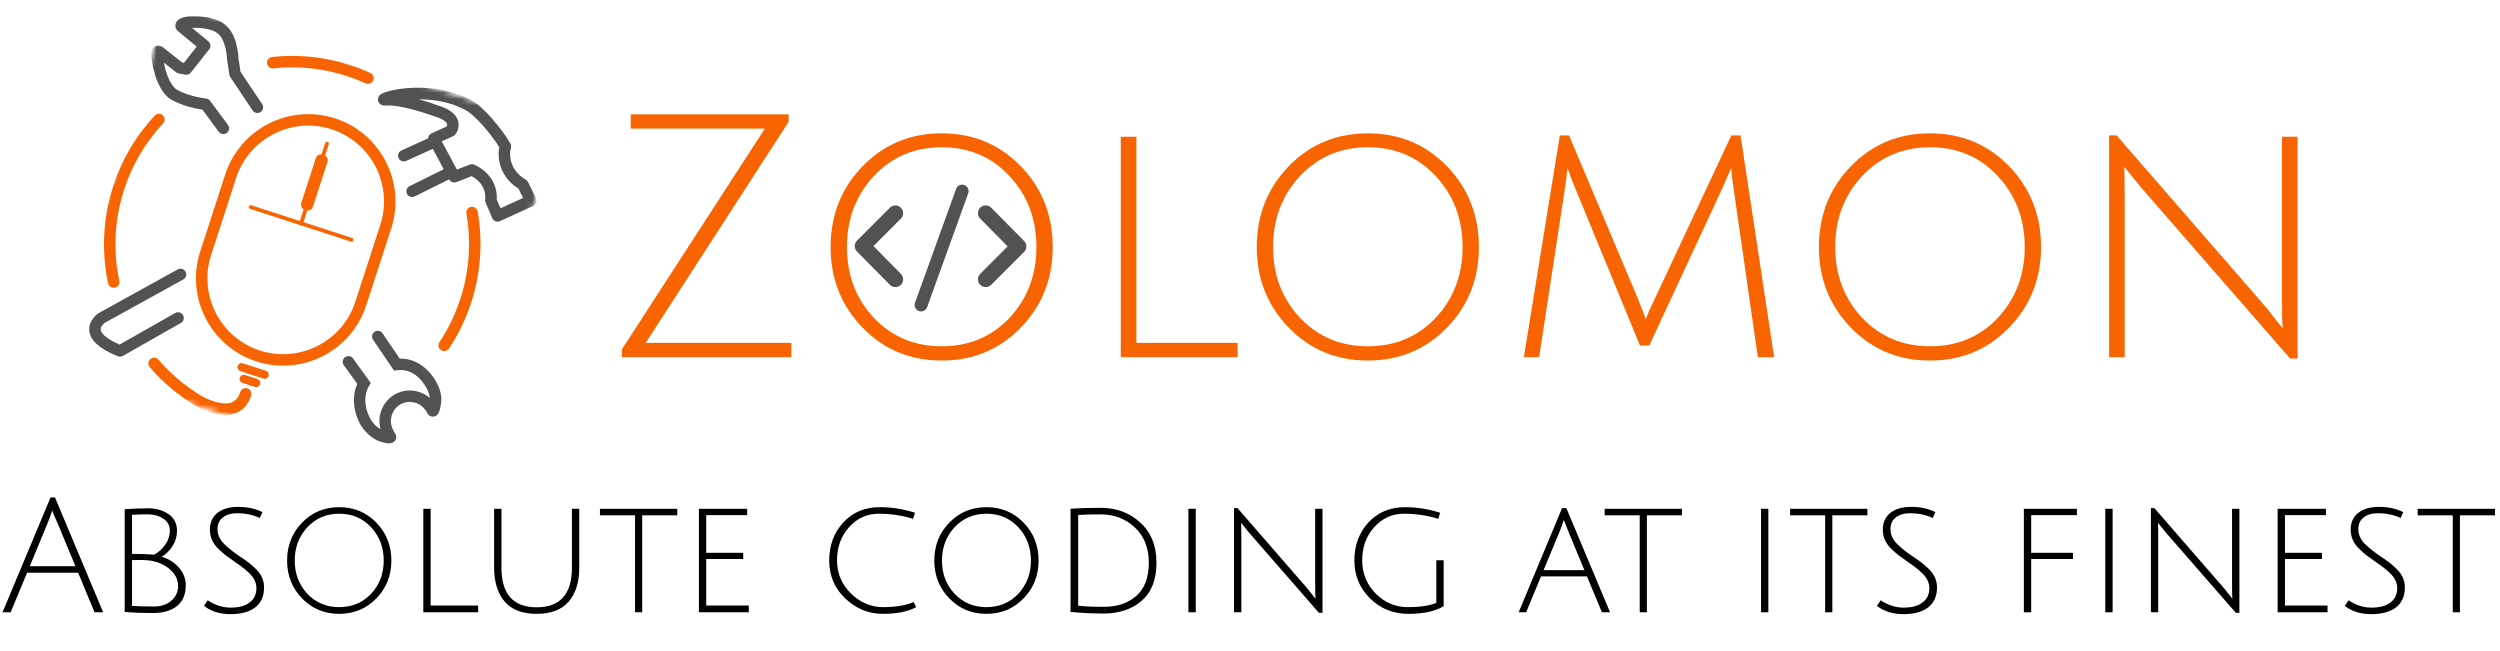 <svg width="392" height="102" viewBox="0 0 392 102" fill="none" xmlns="http://www.w3.org/2000/svg">
<mask id="mask0_5_2" style="mask-type:luminance" maskUnits="userSpaceOnUse" x="8" y="0" width="80" height="77">
<path d="M26.359 0L87.905 19.987L69.546 76.521L8 56.534L26.359 0Z" fill="white"/>
</mask>
<g mask="url(#mask0_5_2)">
<mask id="mask1_5_2" style="mask-type:luminance" maskUnits="userSpaceOnUse" x="8" y="0" width="80" height="77">
<path d="M8 56.535L69.545 76.521L87.905 19.988L26.359 0.001L8 56.535Z" fill="white"/>
</mask>
<g mask="url(#mask1_5_2)">
<path d="M64.335 30.853C63.988 30.739 63.744 30.428 63.717 30.064C63.69 29.7 63.886 29.355 64.213 29.192L70.192 26.226C70.479 26.083 70.821 26.104 71.089 26.282C71.356 26.46 71.509 26.767 71.489 27.087C71.469 27.407 71.279 27.693 70.991 27.836L65.012 30.803C64.801 30.908 64.558 30.926 64.335 30.853Z" fill="#525252"/>
</g>
<mask id="mask2_5_2" style="mask-type:luminance" maskUnits="userSpaceOnUse" x="8" y="0" width="80" height="77">
<path d="M8 56.535L69.545 76.521L87.905 19.988L26.359 0.001L8 56.535Z" fill="white"/>
</mask>
<g mask="url(#mask2_5_2)">
<path d="M18.531 55.886L18.47 55.864C15.618 54.703 14.155 53.397 14.001 51.871C13.866 50.539 14.841 49.512 15.438 49.114L15.501 49.075L27.914 42.218C28.345 42.009 28.865 42.173 29.096 42.593C29.328 43.012 29.191 43.539 28.784 43.792L16.417 50.624C16.306 50.708 15.734 51.172 15.791 51.696C15.828 52.036 16.197 52.925 18.749 54.031L27.474 49.077C27.906 48.832 28.455 48.983 28.7 49.415C28.945 49.846 28.794 50.395 28.362 50.64L19.253 55.813C19.033 55.938 18.771 55.964 18.531 55.886Z" fill="#525252"/>
</g>
<mask id="mask3_5_2" style="mask-type:luminance" maskUnits="userSpaceOnUse" x="8" y="0" width="80" height="77">
<path d="M8 56.535L69.545 76.521L87.905 19.988L26.359 0.001L8 56.535Z" fill="white"/>
</mask>
<g mask="url(#mask3_5_2)">
<path d="M63.032 25.265C62.678 25.15 62.431 24.83 62.41 24.459C62.39 24.088 62.6 23.743 62.939 23.591L67.578 21.494C68.029 21.296 68.555 21.498 68.758 21.947C68.96 22.395 68.765 22.924 68.319 23.132L63.68 25.229C63.475 25.321 63.245 25.334 63.032 25.265Z" fill="#525252"/>
</g>
<mask id="mask4_5_2" style="mask-type:luminance" maskUnits="userSpaceOnUse" x="8" y="0" width="80" height="77">
<path d="M8 56.535L69.545 76.521L87.905 19.988L26.359 0.001L8 56.535Z" fill="white"/>
</mask>
<g mask="url(#mask4_5_2)">
<path d="M40.183 56.667C33.008 54.337 29.066 46.604 31.396 39.428L35.317 27.354C37.648 20.178 45.38 16.236 52.556 18.567C59.732 20.897 63.673 28.63 61.343 35.806L57.422 47.88C55.092 55.056 47.359 58.997 40.183 56.667ZM52.001 20.277C45.768 18.253 39.051 21.676 37.027 27.909L33.105 39.983C31.081 46.216 34.506 52.933 40.738 54.957C46.971 56.981 53.688 53.557 55.712 47.325L59.634 35.25C61.658 29.018 58.233 22.301 52.001 20.277Z" fill="#F86401"/>
</g>
<mask id="mask5_5_2" style="mask-type:luminance" maskUnits="userSpaceOnUse" x="8" y="0" width="80" height="77">
<path d="M8 56.535L69.545 76.521L87.905 19.988L26.359 0.001L8 56.535Z" fill="white"/>
</mask>
<g mask="url(#mask5_5_2)">
<path d="M48.046 32.964L47.747 32.867C47.327 32.73 47.097 32.279 47.232 31.858L49.536 24.765C49.672 24.346 50.125 24.114 50.545 24.251L50.844 24.348C51.263 24.486 51.493 24.936 51.358 25.357L49.055 32.45C48.917 32.87 48.466 33.099 48.046 32.964Z" fill="#F86401"/>
</g>
<mask id="mask6_5_2" style="mask-type:luminance" maskUnits="userSpaceOnUse" x="8" y="0" width="80" height="77">
<path d="M8 56.535L69.545 76.521L87.905 19.988L26.359 0.001L8 56.535Z" fill="white"/>
</mask>
<g mask="url(#mask6_5_2)">
<path d="M47.115 35.32C46.958 35.268 46.872 35.1 46.923 34.942L50.995 22.402C51.056 22.258 51.217 22.184 51.366 22.232C51.515 22.28 51.602 22.435 51.565 22.588L47.493 35.127C47.441 35.285 47.273 35.37 47.115 35.32Z" fill="#F86401"/>
</g>
<mask id="mask7_5_2" style="mask-type:luminance" maskUnits="userSpaceOnUse" x="8" y="0" width="80" height="77">
<path d="M8 56.535L69.545 76.521L87.905 19.988L26.359 0.001L8 56.535Z" fill="white"/>
</mask>
<g mask="url(#mask7_5_2)">
<path d="M41.3 59.371L37.69 58.198C37.349 58.087 37.163 57.721 37.273 57.38C37.384 57.041 37.751 56.853 38.091 56.964L41.701 58.136C42.041 58.248 42.227 58.613 42.118 58.953C42.007 59.294 41.641 59.48 41.3 59.371Z" fill="#F86401"/>
</g>
<mask id="mask8_5_2" style="mask-type:luminance" maskUnits="userSpaceOnUse" x="8" y="0" width="80" height="77">
<path d="M8 56.535L69.545 76.521L87.905 19.988L26.359 0.001L8 56.535Z" fill="white"/>
</mask>
<g mask="url(#mask8_5_2)">
<path d="M39.958 60.667L38.014 60.036C37.674 59.925 37.487 59.559 37.597 59.218C37.707 58.879 38.075 58.691 38.415 58.802L40.359 59.433C40.699 59.545 40.886 59.91 40.777 60.25C40.665 60.591 40.299 60.777 39.958 60.667Z" fill="#F86401"/>
</g>
<mask id="mask9_5_2" style="mask-type:luminance" maskUnits="userSpaceOnUse" x="8" y="0" width="80" height="77">
<path d="M8 56.535L69.545 76.521L87.905 19.988L26.359 0.001L8 56.535Z" fill="white"/>
</mask>
<g mask="url(#mask9_5_2)">
<path d="M55.047 37.895L39.182 32.743C39.038 32.683 38.963 32.522 39.012 32.373C39.06 32.224 39.215 32.137 39.367 32.173L55.232 37.325C55.377 37.386 55.451 37.547 55.403 37.696C55.354 37.845 55.2 37.932 55.047 37.895Z" fill="#F86401"/>
</g>
<mask id="mask10_5_2" style="mask-type:luminance" maskUnits="userSpaceOnUse" x="8" y="0" width="80" height="77">
<path d="M8 56.535L69.545 76.521L87.905 19.988L26.359 0.001L8 56.535Z" fill="white"/>
</mask>
<g mask="url(#mask10_5_2)">
<path d="M77.739 34.715L77.692 34.699C77.466 34.611 77.285 34.436 77.19 34.213L76.136 31.744C76.067 31.582 76.047 31.404 76.078 31.232C76.093 31.143 76.414 28.951 73.953 27.624L71.549 28.556C71.125 28.72 70.646 28.542 70.432 28.141L67.231 22.153C67.114 21.933 67.093 21.675 67.173 21.439C67.254 21.203 67.428 21.012 67.656 20.91L70.059 19.828C70.117 19.705 70.129 19.564 70.092 19.433C70.04 19.277 69.745 18.729 68.111 18.24C68.092 18.235 68.074 18.229 68.056 18.222C66.663 17.709 62.624 16.407 60.681 16.545C60.364 16.568 59.619 16.621 59.335 15.956C59.175 15.58 59.276 15.143 59.585 14.875C60.54 14.005 68.007 12.518 73.798 15.651C74.166 15.828 76.161 16.928 79.26 21.278L79.29 21.322L80.012 22.473C80.136 22.671 80.178 22.91 80.129 23.139L80.001 23.738C79.966 23.994 79.696 26.567 82.457 28.187C82.609 28.277 82.731 28.41 82.809 28.568L84.036 31.079C84.144 31.296 84.158 31.548 84.077 31.777C83.995 32.005 83.824 32.191 83.603 32.291L78.39 34.677C78.185 34.771 77.953 34.784 77.739 34.715ZM77.886 31.263L78.481 32.658L82.017 31.041L81.31 29.594C77.632 27.268 78.202 23.587 78.229 23.429L78.237 23.389L78.294 23.119L77.781 22.3C74.837 18.174 73.034 17.279 73.016 17.271L72.963 17.243C70.596 15.957 67.914 15.572 65.658 15.569C67.187 15.997 68.432 16.445 68.651 16.526C70.43 17.06 71.493 17.864 71.814 18.917C72.173 20.088 71.459 21.004 71.376 21.105C71.288 21.212 71.176 21.297 71.05 21.354L69.27 22.154L71.641 26.592L73.673 25.804C73.9 25.715 74.154 25.723 74.375 25.826C77.442 27.242 78.014 29.85 77.886 31.263Z" fill="#525252"/>
</g>
<mask id="mask11_5_2" style="mask-type:luminance" maskUnits="userSpaceOnUse" x="8" y="0" width="80" height="77">
<path d="M8 56.535L69.545 76.521L87.905 19.988L26.359 0.001L8 56.535Z" fill="white"/>
</mask>
<g mask="url(#mask11_5_2)">
<path d="M59.708 69.265C59.615 69.235 59.524 69.204 59.433 69.172C59.351 69.144 57.398 68.446 56.28 66.123C55.327 64.142 55.24 61.925 56.017 60.184L53.88 57.229C53.617 56.827 53.716 56.289 54.105 56.007C54.495 55.725 55.037 55.8 55.336 56.175L58.14 60.054L57.842 60.56C57.081 61.853 57.103 63.686 57.9 65.343C58.44 66.466 59.226 67.046 59.676 67.304C59.125 65.353 59.871 63.2 61.593 62.04C62.653 61.32 63.959 61.061 65.212 61.322C66.022 61.484 66.775 61.856 67.397 62.399C67.357 62.015 67.206 61.307 66.655 60.456C65.495 58.668 64.037 57.859 62.326 58.051L61.787 58.112L58.481 53.256C58.214 52.846 58.324 52.297 58.728 52.022C59.133 51.746 59.684 51.846 59.967 52.245L62.679 56.228C64.833 56.184 66.764 57.322 68.163 59.478C69.341 61.293 69.212 62.755 69.193 62.915C69.019 64.422 68.77 65.254 67.959 65.33C67.624 65.361 67.178 65.209 66.956 64.692L66.751 64.377C66.32 63.706 65.635 63.239 64.853 63.083C64.072 62.921 63.258 63.083 62.598 63.531C61.377 64.364 60.948 65.966 61.59 67.299L61.811 67.752C62.328 68.341 62.084 68.866 61.991 69.022C61.56 69.74 60.617 69.56 59.708 69.265Z" fill="#525252"/>
</g>
<mask id="mask12_5_2" style="mask-type:luminance" maskUnits="userSpaceOnUse" x="8" y="0" width="80" height="77">
<path d="M8 56.535L69.545 76.521L87.905 19.988L26.359 0.001L8 56.535Z" fill="white"/>
</mask>
<g mask="url(#mask12_5_2)">
<path d="M34.748 20.983C34.57 20.925 34.415 20.813 34.304 20.663L31.731 17.188C28.371 16.694 26.614 15.479 26.538 15.427L26.483 15.385C24.314 13.598 23.858 9.801 23.804 9.271C23.703 8.777 23.515 7.732 24.288 7.297C24.714 7.058 25.254 7.147 25.677 7.522L28.553 9.786L28.849 9.843L30.846 7.307L27.999 4.969C27.413 4.507 27.478 3.955 27.533 3.74C27.725 3.005 28.593 2.718 29.288 2.608L29.373 2.599C33.216 2.36 34.779 3.442 35.157 3.766C37.152 5.189 37.37 8.519 37.393 9.125L37.714 11.252L41.102 16.317C41.284 16.584 41.308 16.928 41.166 17.218C41.024 17.509 40.737 17.7 40.415 17.721C40.093 17.741 39.784 17.586 39.607 17.316L36.108 12.085C36.035 11.975 35.986 11.85 35.966 11.72L35.607 9.342L35.598 9.231C35.573 8.385 35.253 6.012 34.088 5.214C34.028 5.172 34.011 5.164 33.967 5.115C33.849 5.022 32.831 4.301 30.099 4.366L32.669 6.476C33.047 6.787 33.107 7.342 32.804 7.727L29.922 11.386C29.715 11.651 29.376 11.777 29.046 11.713L27.998 11.51C27.857 11.483 27.725 11.422 27.613 11.333L25.698 9.826C25.923 11.069 26.484 13.028 27.595 13.97C27.8 14.103 29.412 15.088 32.34 15.456C32.583 15.487 32.804 15.616 32.95 15.814L35.749 19.593C35.98 19.907 35.982 20.335 35.754 20.652C35.526 20.968 35.119 21.102 34.748 20.983Z" fill="#525252"/>
</g>
<mask id="mask13_5_2" style="mask-type:luminance" maskUnits="userSpaceOnUse" x="8" y="0" width="80" height="77">
<path d="M8 56.535L69.545 76.521L87.905 19.988L26.359 0.001L8 56.535Z" fill="white"/>
</mask>
<g mask="url(#mask13_5_2)">
<path d="M32.937 64.633C31.652 64.215 30.688 63.63 30.612 63.584C27.928 61.974 25.519 59.944 23.478 57.571C23.269 57.328 23.205 56.991 23.311 56.688C23.416 56.385 23.676 56.161 23.991 56.101C24.307 56.041 24.63 56.154 24.84 56.397C26.759 58.627 29.022 60.534 31.545 62.047C32.347 62.537 34.748 63.672 36.291 63.101C36.94 62.861 37.39 62.328 37.669 61.471C37.822 60.998 38.329 60.74 38.801 60.893C39.274 61.047 39.532 61.554 39.379 62.026C38.925 63.423 38.094 64.353 36.91 64.79C35.616 65.266 34.137 65.022 32.937 64.633Z" fill="#F86401"/>
</g>
<mask id="mask14_5_2" style="mask-type:luminance" maskUnits="userSpaceOnUse" x="8" y="0" width="80" height="77">
<path d="M8 56.535L69.545 76.521L87.905 19.988L26.359 0.001L8 56.535Z" fill="white"/>
</mask>
<g mask="url(#mask14_5_2)">
<path d="M17.552 45.078C17.246 44.979 17.016 44.724 16.949 44.41C15.877 39.347 16.155 34.091 17.756 29.17C19.107 25.008 21.297 21.291 24.265 18.121C24.485 17.886 24.813 17.787 25.125 17.86C25.438 17.933 25.688 18.167 25.781 18.474C25.874 18.781 25.797 19.115 25.577 19.349C22.798 22.314 20.71 25.857 19.465 29.725C17.961 34.355 17.699 39.303 18.707 44.034C18.774 44.348 18.669 44.674 18.43 44.889C18.192 45.105 17.857 45.176 17.552 45.078Z" fill="#F86401"/>
</g>
<mask id="mask15_5_2" style="mask-type:luminance" maskUnits="userSpaceOnUse" x="8" y="0" width="80" height="77">
<path d="M8 56.535L69.545 76.521L87.905 19.988L26.359 0.001L8 56.535Z" fill="white"/>
</mask>
<g mask="url(#mask15_5_2)">
<path d="M42.481 10.683C42.076 10.554 41.816 10.158 41.86 9.735C41.904 9.311 42.239 8.977 42.662 8.933C46.8 8.483 50.987 8.919 54.943 10.213C56.013 10.561 57.07 10.972 58.086 11.434C58.528 11.646 58.719 12.171 58.516 12.617C58.313 13.063 57.792 13.264 57.342 13.071C56.38 12.633 55.394 12.25 54.388 11.923C50.631 10.703 46.751 10.299 42.855 10.721C42.729 10.735 42.602 10.722 42.481 10.683Z" fill="#F86401"/>
</g>
<mask id="mask16_5_2" style="mask-type:luminance" maskUnits="userSpaceOnUse" x="8" y="0" width="80" height="77">
<path d="M8 56.535L69.545 76.521L87.905 19.988L26.359 0.001L8 56.535Z" fill="white"/>
</mask>
<g mask="url(#mask16_5_2)">
<path d="M69.375 55.007C69.107 54.92 68.895 54.713 68.803 54.447C68.71 54.181 68.747 53.887 68.903 53.653C70.304 51.545 71.41 49.255 72.19 46.847C73.589 42.538 73.915 37.917 73.132 33.485C73.045 32.996 73.372 32.529 73.861 32.443C74.35 32.357 74.816 32.683 74.902 33.172C75.734 37.926 75.39 42.812 73.899 47.402C73.063 49.977 71.886 52.415 70.401 54.649C70.178 54.985 69.758 55.131 69.375 55.007Z" fill="#F86401"/>
</g>
</g>
<path d="M4.25 89.8L1.675 96H0.4L7.925 78.001H8.625L16.174 96H14.824L12.249 89.8H4.25ZM8.2 80.001C8.183 80.017 8.15 80.117 8.1 80.301C7.866 81.017 7.641 81.626 7.425 82.126L4.675 88.775H11.824L9.075 82.151C8.491 80.884 8.2 80.167 8.2 80.001ZM19.551 79.851C20.735 79.751 21.951 79.701 23.201 79.701C24.451 79.701 25.518 80.001 26.401 80.601C27.301 81.201 27.751 82.076 27.751 83.226C27.751 84.092 27.517 84.892 27.051 85.626C26.584 86.359 26.018 86.917 25.351 87.3C26.434 87.617 27.334 88.184 28.051 89C28.767 89.817 29.126 90.742 29.126 91.775C29.126 93.209 28.667 94.292 27.751 95.025C26.851 95.758 25.576 96.125 23.926 96.125C22.276 96.125 20.818 96.067 19.551 95.95V79.851ZM21.826 87.8L20.701 87.825V95C21.418 95.067 22.576 95.1 24.176 95.1C25.259 95.1 26.151 94.8 26.851 94.2C27.567 93.583 27.926 92.817 27.926 91.9C27.926 90.967 27.567 90.159 26.851 89.475C26.151 88.775 25.234 88.284 24.101 88C23.518 87.867 22.759 87.8 21.826 87.8ZM26.626 83.201C26.626 82.384 26.284 81.759 25.601 81.326C24.918 80.876 24.101 80.651 23.151 80.651C22.201 80.651 21.384 80.676 20.701 80.726V86.85C22.151 86.85 23.309 86.892 24.176 86.975C24.826 86.625 25.393 86.117 25.876 85.451C26.376 84.767 26.626 84.017 26.626 83.201ZM37.157 80.476C36.257 80.476 35.524 80.692 34.957 81.126C34.391 81.559 34.107 82.167 34.107 82.951C34.107 83.851 34.482 84.659 35.232 85.376C35.765 85.892 36.449 86.442 37.282 87.025C38.132 87.592 38.715 88 39.032 88.25C39.349 88.5 39.732 88.842 40.182 89.275C40.998 90.092 41.407 91.034 41.407 92.1C41.407 93.484 40.94 94.533 40.007 95.25C39.09 95.95 37.799 96.3 36.132 96.3C34.482 96.3 33.099 95.867 31.982 95L32.582 94.125C33.715 94.892 34.915 95.275 36.182 95.275C37.449 95.275 38.432 95.008 39.132 94.475C39.849 93.942 40.207 93.192 40.207 92.225C40.207 91.392 39.849 90.625 39.132 89.925C38.632 89.425 37.957 88.884 37.107 88.3C36.274 87.717 35.69 87.3 35.357 87.05C35.024 86.784 34.632 86.434 34.182 86.001C33.332 85.15 32.907 84.167 32.907 83.051C32.907 81.934 33.299 81.059 34.082 80.426C34.882 79.792 35.982 79.476 37.382 79.476C38.782 79.476 40.04 79.751 41.157 80.301L40.732 81.226C39.699 80.726 38.507 80.476 37.157 80.476ZM53.19 96.25C50.873 96.25 48.932 95.442 47.365 93.825C45.799 92.209 45.015 90.234 45.015 87.9C45.015 85.55 45.799 83.567 47.365 81.951C48.932 80.334 50.873 79.526 53.19 79.526C55.507 79.526 57.448 80.334 59.015 81.951C60.581 83.567 61.365 85.55 61.365 87.9C61.365 90.234 60.581 92.209 59.015 93.825C57.448 95.442 55.507 96.25 53.19 96.25ZM53.19 80.551C51.19 80.551 49.523 81.259 48.19 82.676C46.874 84.092 46.215 85.834 46.215 87.9C46.215 89.95 46.874 91.683 48.19 93.1C49.523 94.5 51.19 95.2 53.19 95.2C55.207 95.2 56.873 94.5 58.19 93.1C59.506 91.683 60.165 89.95 60.165 87.9C60.165 85.834 59.506 84.092 58.19 82.676C56.873 81.259 55.207 80.551 53.19 80.551ZM66.376 96V79.776H67.526V94.95H74.975V96H66.376ZM89.18 94.325C88.08 95.608 86.405 96.25 84.155 96.25C81.905 96.25 80.23 95.608 79.13 94.325C78.03 93.042 77.48 91.267 77.48 89V79.776H78.63V89C78.63 93.15 80.472 95.225 84.155 95.225C87.838 95.225 89.68 93.15 89.68 89V79.776H90.829V89C90.829 91.267 90.279 93.042 89.18 94.325ZM99.572 80.801H94.072V79.776H106.197V80.801H100.697V96H99.572V80.801ZM109.587 96V79.776H117.161V80.776H110.736V86.675H116.536V87.65H110.736V94.95H117.411V96H109.587ZM143.645 95.2C142.396 95.9 140.654 96.25 138.421 96.25C136.204 96.25 134.246 95.45 132.546 93.85C130.863 92.25 130.021 90.267 130.021 87.9C130.021 85.517 130.754 83.526 132.221 81.926C133.704 80.326 135.613 79.526 137.946 79.526C139.829 79.526 141.671 79.817 143.47 80.401L143.17 81.351C141.437 80.817 139.646 80.551 137.796 80.551C135.946 80.551 134.388 81.259 133.121 82.676C131.871 84.076 131.246 85.8 131.246 87.85C131.246 89.884 131.971 91.617 133.421 93.05C134.888 94.483 136.579 95.2 138.496 95.2C140.412 95.2 142.004 94.933 143.27 94.4L143.645 95.2ZM154.674 96.25C152.358 96.25 150.416 95.442 148.85 93.825C147.283 92.209 146.5 90.234 146.5 87.9C146.5 85.55 147.283 83.567 148.85 81.951C150.416 80.334 152.358 79.526 154.674 79.526C156.991 79.526 158.933 80.334 160.499 81.951C162.066 83.567 162.849 85.55 162.849 87.9C162.849 90.234 162.066 92.209 160.499 93.825C158.933 95.442 156.991 96.25 154.674 96.25ZM154.674 80.551C152.675 80.551 151.008 81.259 149.675 82.676C148.358 84.092 147.7 85.834 147.7 87.9C147.7 89.95 148.358 91.683 149.675 93.1C151.008 94.5 152.675 95.2 154.674 95.2C156.691 95.2 158.358 94.5 159.674 93.1C160.991 91.683 161.649 89.95 161.649 87.9C161.649 85.834 160.991 84.092 159.674 82.676C158.358 81.259 156.691 80.551 154.674 80.551ZM173.06 95.15C175.193 95.15 176.901 94.575 178.185 93.425C179.485 92.275 180.135 90.542 180.135 88.225C180.135 85.909 179.401 84.067 177.935 82.701C176.485 81.334 174.693 80.651 172.56 80.651C171.043 80.651 169.877 80.684 169.06 80.751V94.975C170.06 95.092 171.393 95.15 173.06 95.15ZM172.56 79.626C175.06 79.626 177.143 80.401 178.81 81.951C180.493 83.484 181.334 85.576 181.334 88.225C181.334 90.875 180.56 92.867 179.01 94.2C177.476 95.533 175.493 96.2 173.06 96.2C171.377 96.2 169.643 96.117 167.86 95.95V79.776C169.193 79.676 170.76 79.626 172.56 79.626ZM186.341 96V79.776H187.491V96H186.341ZM193.494 96V79.676H194.044L204.693 91.925C205.076 92.359 205.426 92.792 205.743 93.225C206.076 93.642 206.251 93.858 206.268 93.875C206.235 93.475 206.218 92.692 206.218 91.525V79.776H207.368V96.1H206.818L195.969 83.651L194.594 81.976C194.627 82.309 194.644 83.092 194.644 84.326V96H193.494ZM220.14 80.551C218.291 80.551 216.732 81.259 215.466 82.676C214.216 84.076 213.591 85.8 213.591 87.85C213.591 89.9 214.299 91.642 215.716 93.075C217.132 94.492 218.799 95.2 220.715 95.2C222.649 95.2 224.149 94.975 225.215 94.525V87.85H226.365V95.05C225.065 95.85 223.224 96.25 220.84 96.25C218.457 96.25 216.449 95.442 214.816 93.825C213.182 92.209 212.366 90.225 212.366 87.875C212.366 85.509 213.099 83.526 214.566 81.926C216.049 80.326 217.957 79.526 220.29 79.526C222.174 79.526 224.015 79.817 225.815 80.401L225.515 81.351C223.782 80.817 221.99 80.551 220.14 80.551ZM241.63 90.375L239.305 96H238.13L244.93 79.676H245.605L252.455 96H251.18L248.83 90.375H241.63ZM245.205 81.526C244.955 82.276 244.73 82.901 244.53 83.401L242.03 89.4H248.43L245.955 83.426C245.572 82.492 245.322 81.859 245.205 81.526ZM257.108 80.801H251.609V79.776H263.733V80.801H258.233V96H257.108V80.801ZM276.131 96V79.776H277.281V96H276.131ZM286.184 80.801H280.684V79.776H292.809V80.801H287.309V96H286.184V80.801ZM299.474 80.476C298.574 80.476 297.84 80.692 297.274 81.126C296.707 81.559 296.424 82.167 296.424 82.951C296.424 83.851 296.799 84.659 297.549 85.376C298.082 85.892 298.765 86.442 299.599 87.025C300.449 87.592 301.032 88 301.348 88.25C301.665 88.5 302.048 88.842 302.498 89.275C303.315 90.092 303.723 91.034 303.723 92.1C303.723 93.484 303.257 94.533 302.323 95.25C301.407 95.95 300.115 96.3 298.449 96.3C296.799 96.3 295.415 95.867 294.299 95L294.899 94.125C296.032 94.892 297.232 95.275 298.499 95.275C299.765 95.275 300.748 95.008 301.448 94.475C302.165 93.942 302.523 93.192 302.523 92.225C302.523 91.392 302.165 90.625 301.448 89.925C300.948 89.425 300.274 88.884 299.424 88.3C298.59 87.717 298.007 87.3 297.674 87.05C297.34 86.784 296.949 86.434 296.499 86.001C295.649 85.15 295.224 84.167 295.224 83.051C295.224 81.934 295.615 81.059 296.399 80.426C297.199 79.792 298.299 79.476 299.699 79.476C301.098 79.476 302.357 79.751 303.473 80.301L303.048 81.226C302.015 80.726 300.823 80.476 299.474 80.476ZM317.34 96V79.776H325.665V80.776H318.49V86.675H325.04V87.65H318.49V96H317.34ZM330.108 96V79.776H331.258V96H330.108ZM337.261 96V79.676H337.811L348.461 91.925C348.844 92.359 349.194 92.792 349.511 93.225C349.844 93.642 350.019 93.858 350.036 93.875C350.002 93.475 349.986 92.692 349.986 91.525V79.776H351.136V96.1H350.586L339.736 83.651L338.361 81.976C338.394 82.309 338.411 83.092 338.411 84.326V96H337.261ZM357.133 96V79.776H364.708V80.776H358.283V86.675H364.083V87.65H358.283V94.95H364.958V96H357.133ZM372.834 80.476C371.934 80.476 371.201 80.692 370.634 81.126C370.068 81.559 369.784 82.167 369.784 82.951C369.784 83.851 370.159 84.659 370.909 85.376C371.443 85.892 372.126 86.442 372.959 87.025C373.809 87.592 374.393 88 374.709 88.25C375.026 88.5 375.409 88.842 375.859 89.275C376.676 90.092 377.084 91.034 377.084 92.1C377.084 93.484 376.617 94.533 375.684 95.25C374.768 95.95 373.476 96.3 371.809 96.3C370.159 96.3 368.776 95.867 367.66 95L368.26 94.125C369.393 94.892 370.593 95.275 371.859 95.275C373.126 95.275 374.109 95.008 374.809 94.475C375.526 93.942 375.884 93.192 375.884 92.225C375.884 91.392 375.526 90.625 374.809 89.925C374.309 89.425 373.634 88.884 372.784 88.3C371.951 87.717 371.368 87.3 371.034 87.05C370.701 86.784 370.309 86.434 369.859 86.001C369.009 85.15 368.585 84.167 368.585 83.051C368.585 81.934 368.976 81.059 369.759 80.426C370.559 79.792 371.659 79.476 373.059 79.476C374.459 79.476 375.717 79.751 376.834 80.301L376.409 81.226C375.376 80.726 374.184 80.476 372.834 80.476ZM384.592 80.801H379.093V79.776H391.217V80.801H385.717V96H384.592V80.801Z" fill="black"/>
<path d="M123.66 17.926V19.098L101.242 53.764H124.086V56H97.514V54.775L119.933 20.163H98.899V17.926H123.66ZM147.654 56.532C142.719 56.532 138.584 54.811 135.247 51.367C131.91 47.924 130.241 43.717 130.241 38.747C130.241 33.742 131.91 29.517 135.247 26.073C138.584 22.63 142.719 20.908 147.654 20.908C152.588 20.908 156.724 22.63 160.061 26.073C163.398 29.517 165.067 33.742 165.067 38.747C165.067 43.717 163.398 47.924 160.061 51.367C156.724 54.811 152.588 56.532 147.654 56.532ZM147.654 23.091C143.394 23.091 139.844 24.6 137.004 27.618C134.199 30.635 132.797 34.345 132.797 38.747C132.797 43.114 134.199 46.806 137.004 49.823C139.844 52.805 143.394 54.296 147.654 54.296C151.949 54.296 155.499 52.805 158.304 49.823C161.108 46.806 162.511 43.114 162.511 38.747C162.511 34.345 161.108 30.635 158.304 27.618C155.499 24.6 151.949 23.091 147.654 23.091ZM175.741 56V21.441H178.19V53.764H194.059V56H175.741ZM214.476 56.532C209.542 56.532 205.406 54.811 202.069 51.367C198.732 47.924 197.064 43.717 197.064 38.747C197.064 33.742 198.732 29.517 202.069 26.073C205.406 22.63 209.542 20.908 214.476 20.908C219.411 20.908 223.547 22.63 226.884 26.073C230.221 29.517 231.889 33.742 231.889 38.747C231.889 43.717 230.221 47.924 226.884 51.367C223.547 54.811 219.411 56.532 214.476 56.532ZM214.476 23.091C210.216 23.091 206.666 24.6 203.826 27.618C201.022 30.635 199.62 34.345 199.62 38.747C199.62 43.114 201.022 46.806 203.826 49.823C206.666 52.805 210.216 54.296 214.476 54.296C218.772 54.296 222.322 52.805 225.126 49.823C227.931 46.806 229.333 43.114 229.333 38.747C229.333 34.345 227.931 30.635 225.126 27.618C222.322 24.6 218.772 23.091 214.476 23.091ZM258.592 54.19H257.154L247.09 29.748C246.664 28.789 246.238 27.671 245.812 26.393C245.812 26.428 245.776 26.624 245.705 26.979C245.67 27.334 245.616 27.813 245.545 28.416C245.474 28.985 245.403 29.464 245.332 29.854L241.339 56H238.942L244.587 21.228H246.025L256.781 46.734C257.633 48.864 258.059 49.983 258.059 50.089C258.308 49.344 258.787 48.243 259.497 46.788L271.478 21.228H272.916L278.188 56H275.632L271.851 29.748C271.602 28.008 271.478 26.855 271.478 26.287L269.934 29.801L258.592 54.19ZM302.62 56.532C297.685 56.532 293.55 54.811 290.213 51.367C286.876 47.924 285.207 43.717 285.207 38.747C285.207 33.742 286.876 29.517 290.213 26.073C293.55 22.63 297.685 20.908 302.62 20.908C307.554 20.908 311.69 22.63 315.027 26.073C318.364 29.517 320.033 33.742 320.033 38.747C320.033 43.717 318.364 47.924 315.027 51.367C311.69 54.811 307.554 56.532 302.62 56.532ZM302.62 23.091C298.36 23.091 294.81 24.6 291.97 27.618C289.165 30.635 287.763 34.345 287.763 38.747C287.763 43.114 289.165 46.806 291.97 49.823C294.81 52.805 298.36 54.296 302.62 54.296C306.915 54.296 310.465 52.805 313.27 49.823C316.074 46.806 317.477 43.114 317.477 38.747C317.477 34.345 316.074 30.635 313.27 27.618C310.465 24.6 306.915 23.091 302.62 23.091ZM330.707 56V21.228H331.878L354.563 47.32C355.379 48.243 356.125 49.166 356.799 50.089C357.509 50.977 357.882 51.438 357.917 51.474C357.846 50.622 357.811 48.953 357.811 46.468V21.441H360.26V56.213H359.089L335.978 29.695L333.05 26.127C333.121 26.837 333.156 28.505 333.156 31.132V56H330.707Z" fill="#F86401"/>
<path d="M136.958 38.585L141.26 34.283C141.486 34.056 141.613 33.748 141.613 33.426C141.613 33.105 141.486 32.797 141.26 32.57C141.147 32.456 141.013 32.365 140.864 32.304C140.716 32.242 140.557 32.21 140.397 32.21C140.237 32.21 140.078 32.242 139.93 32.304C139.782 32.365 139.647 32.456 139.534 32.57L134.381 37.723C134.267 37.836 134.177 37.97 134.115 38.118C134.053 38.266 134.022 38.425 134.022 38.585C134.022 38.746 134.053 38.905 134.115 39.053C134.177 39.201 134.267 39.335 134.381 39.448L139.534 44.662C139.648 44.775 139.782 44.864 139.93 44.924C140.079 44.985 140.237 45.015 140.397 45.014C140.557 45.015 140.716 44.985 140.864 44.924C141.012 44.864 141.146 44.775 141.26 44.662C141.486 44.434 141.613 44.126 141.613 43.805C141.613 43.484 141.486 43.176 141.26 42.948L136.958 38.585Z" fill="#525252"/>
<path d="M157.996 38.639L153.694 42.941C153.468 43.169 153.341 43.477 153.341 43.798C153.341 44.119 153.468 44.427 153.694 44.655C153.807 44.769 153.941 44.859 154.089 44.921C154.238 44.983 154.396 45.014 154.557 45.014C154.717 45.014 154.876 44.983 155.024 44.921C155.172 44.859 155.307 44.769 155.42 44.655L160.573 39.502C160.687 39.389 160.777 39.255 160.839 39.107C160.9 38.959 160.932 38.8 160.932 38.639C160.932 38.479 160.9 38.32 160.839 38.172C160.777 38.024 160.687 37.889 160.573 37.776L155.42 32.563C155.306 32.45 155.171 32.361 155.023 32.3C154.875 32.24 154.717 32.209 154.557 32.21C154.397 32.209 154.238 32.24 154.09 32.3C153.942 32.361 153.808 32.45 153.694 32.563C153.468 32.79 153.341 33.098 153.341 33.419C153.341 33.74 153.468 34.048 153.694 34.276L157.996 38.639Z" fill="#525252"/>
<path d="M144.425 47.818L150.87 29.964" stroke="#525252" stroke-width="2.022" stroke-linecap="round"/>
</svg>
